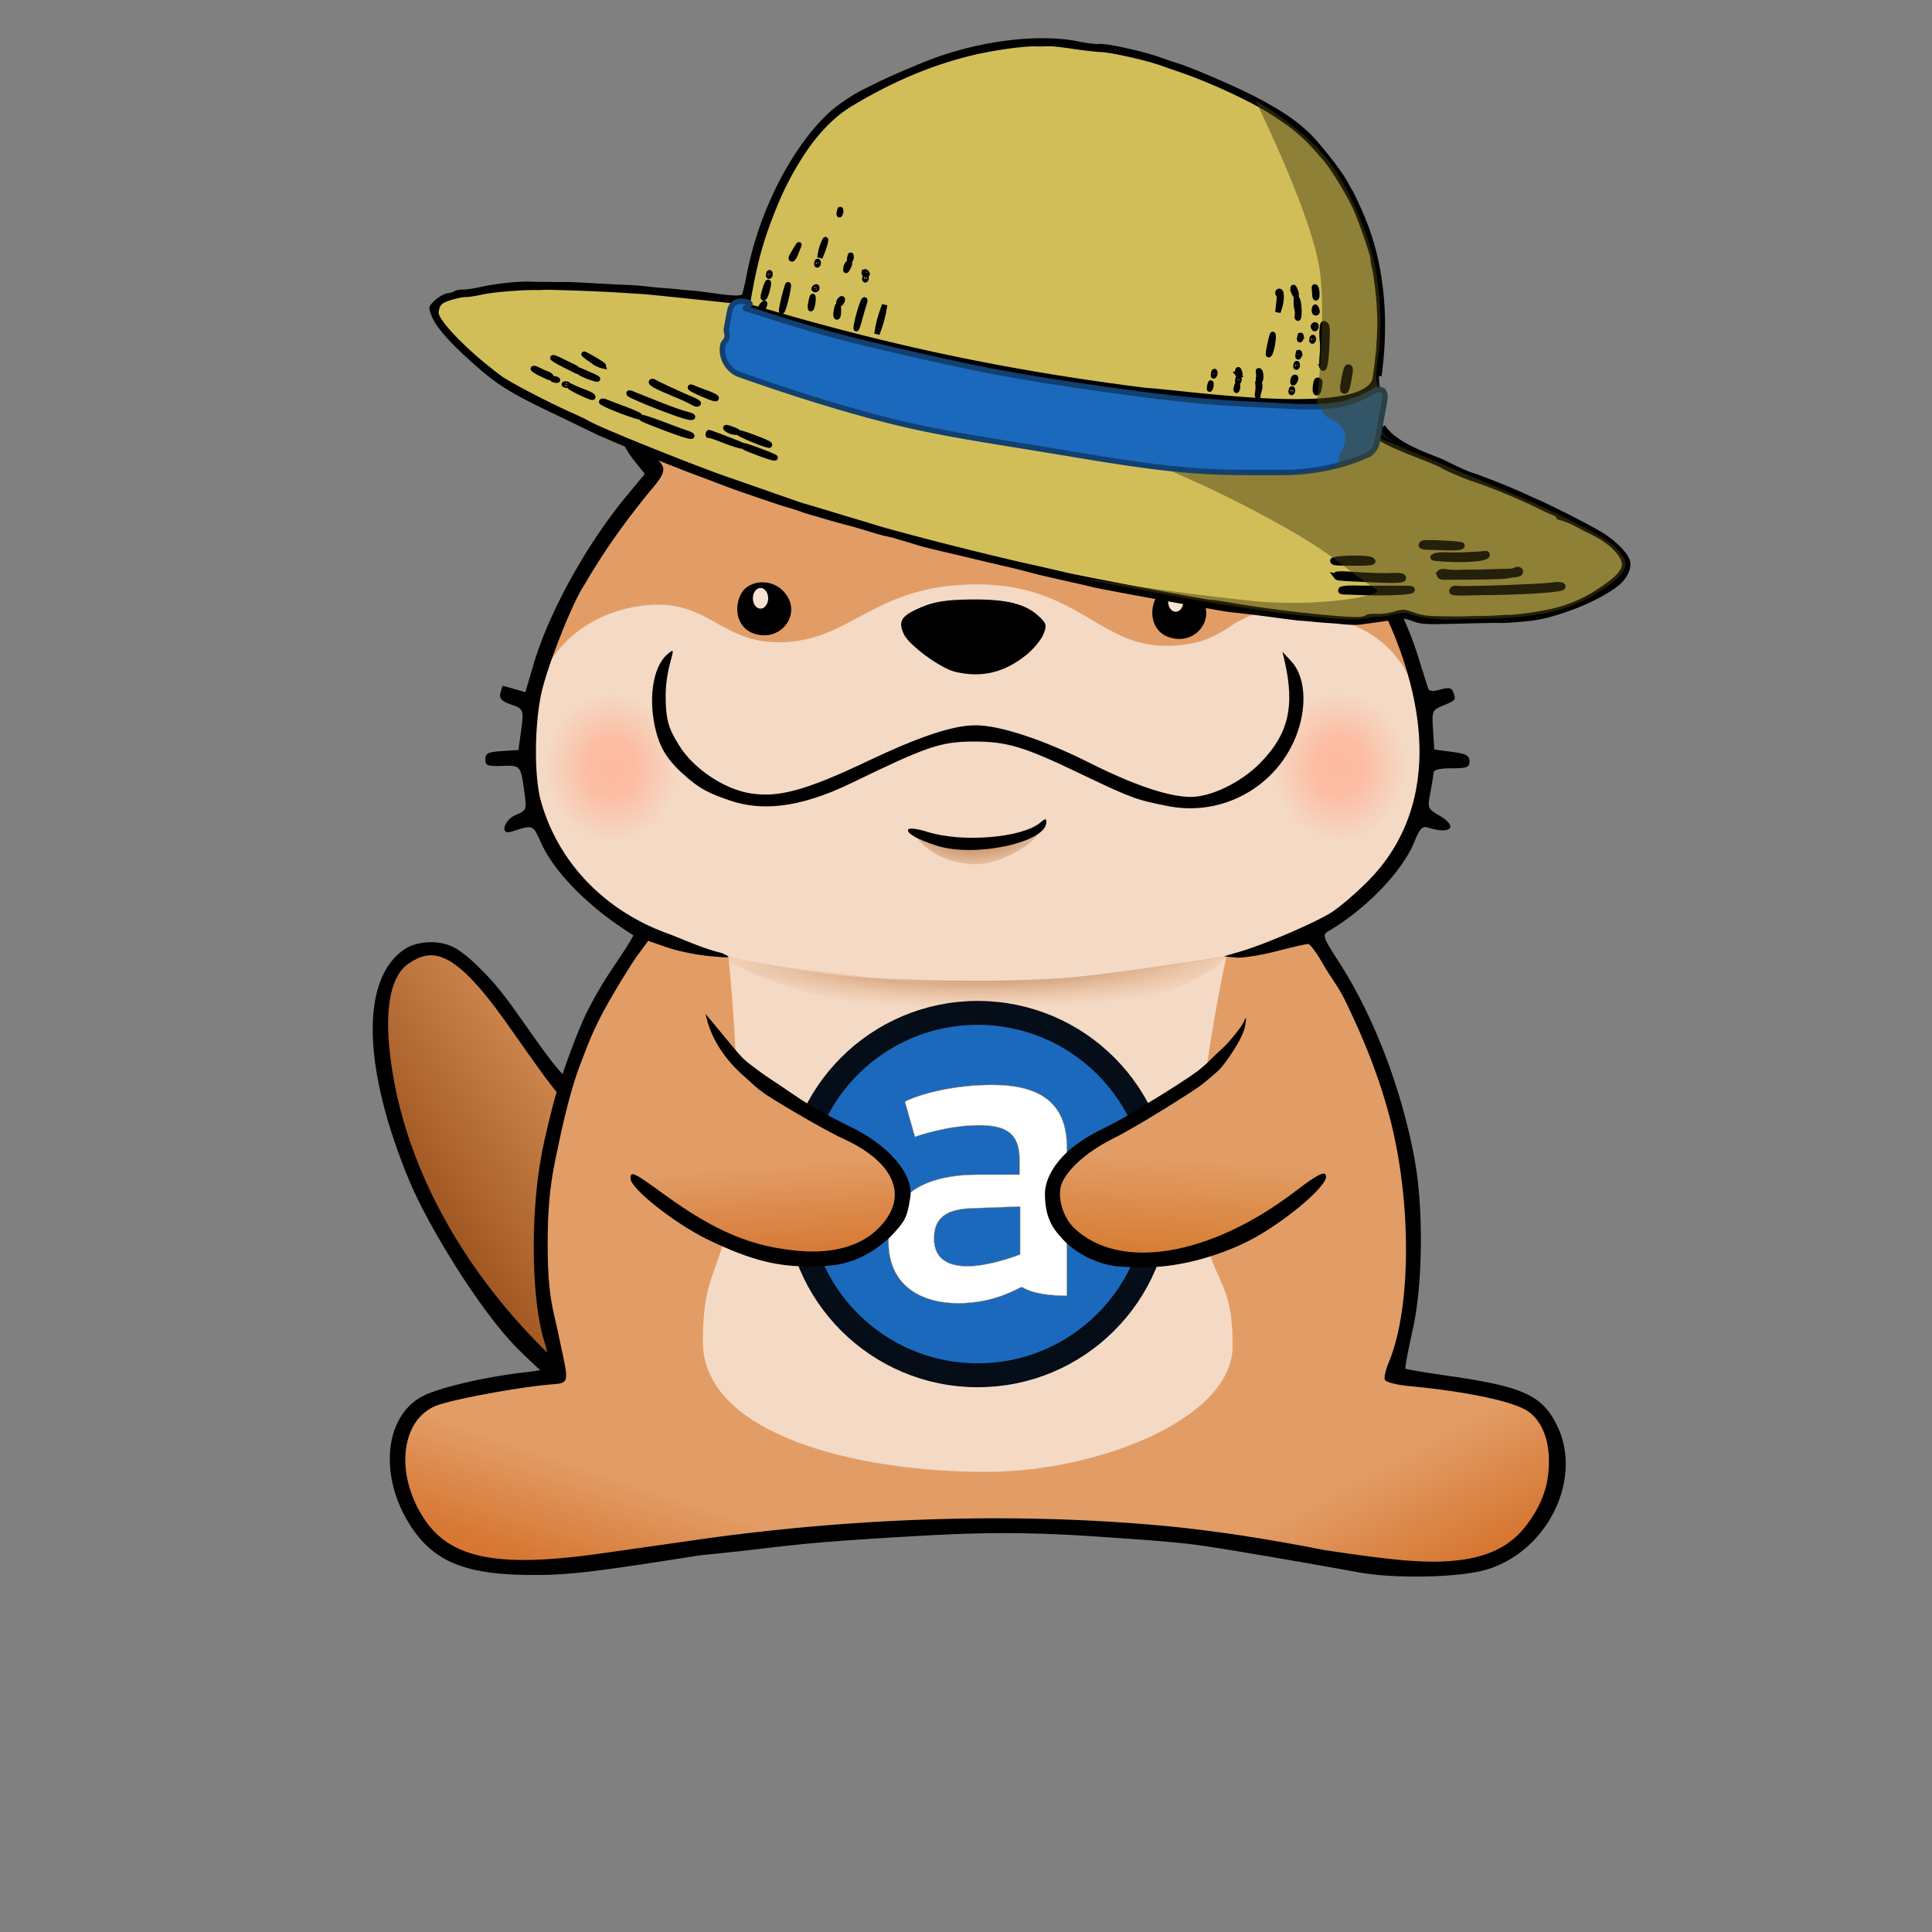 <svg width="538.868" height="538.868" viewBox="0 0 142.576 142.576" version="1.1" id="svg5" xml:space="preserve" xmlns:xlink="http://www.w3.org/1999/xlink" xmlns="http://www.w3.org/2000/svg"><rect x="0" y="0" width="142.576" height="142.576" fill="#808080" stroke="none"/><defs id="defs2"><linearGradient id="linearGradient16178"><stop style="stop-color:#aa644e;stop-opacity:1" offset="0" id="stop16174"/><stop style="stop-color:#bd2921;stop-opacity:1" offset="1" id="stop16176"/></linearGradient><linearGradient id="linearGradient6015"><stop style="stop-color:#bd7e12;stop-opacity:1" offset="0" id="stop6011"/><stop style="stop-color:#bda512;stop-opacity:1" offset="1" id="stop6013"/></linearGradient><linearGradient id="linearGradient8582"><stop style="stop-color:#e3e6e4;stop-opacity:1" offset="0" id="stop8578"/><stop style="stop-color:#c5c6c7;stop-opacity:1" offset="1" id="stop8580"/></linearGradient><linearGradient id="linearGradient13730"><stop style="stop-color:#323232;stop-opacity:1" offset="0" id="stop13726"/><stop style="stop-color:#323232;stop-opacity:1" offset="1" id="stop13728"/></linearGradient><linearGradient id="linearGradient10131"><stop style="stop-color:#d65f33;stop-opacity:1" offset="0" id="stop10127"/><stop style="stop-color:#ccdf50;stop-opacity:1" offset="1" id="stop10129"/></linearGradient><linearGradient id="linearGradient9195"><stop style="stop-color:#f0e646;stop-opacity:1" offset=".222" id="stop9191"/><stop style="stop-color:#826e00;stop-opacity:1" offset="1" id="stop9193"/></linearGradient><linearGradient id="linearGradient5339"><stop style="stop-color:#d9e3ff;stop-opacity:1" offset=".357" id="stop5335"/><stop style="stop-color:#cbcfe3;stop-opacity:.504" offset=".678" id="stop5337"/></linearGradient><linearGradient id="linearGradient5754-1"><stop style="stop-color:#aab7c6;stop-opacity:1" offset="0" id="stop5750"/><stop style="stop-color:#cbcfe3;stop-opacity:.327" offset="1" id="stop5752"/></linearGradient><linearGradient id="linearGradient4338"><stop style="stop-color:#000;stop-opacity:1" offset="0" id="stop4336"/></linearGradient><linearGradient id="linearGradient22764"><stop style="stop-color:#0f0;stop-opacity:1" offset="0" id="stop22762"/></linearGradient><linearGradient id="linearGradient2551"><stop style="stop-color:#24292f;stop-opacity:0" offset=".606" id="stop2549"/><stop style="stop-color:#24292f;stop-opacity:1" offset="1" id="stop2547"/></linearGradient><linearGradient id="linearGradient2400"><stop style="stop-color:#24292f;stop-opacity:1" offset="0" id="stop2396"/><stop style="stop-color:#24292f;stop-opacity:0" offset="1" id="stop2398"/></linearGradient><linearGradient id="linearGradient2341"><stop style="stop-color:#fff;stop-opacity:1" offset=".69" id="stop2337"/><stop style="stop-color:#f9f7f4;stop-opacity:1" offset="1" id="stop2339"/></linearGradient><linearGradient id="linearGradient4201"><stop style="stop-color:#e29d66;stop-opacity:1" offset=".705" id="stop4197"/><stop style="stop-color:#d87b39;stop-opacity:1" offset="1" id="stop4199"/></linearGradient><linearGradient id="linearGradient4281"><stop style="stop-color:#0061b9;stop-opacity:1" offset="0" id="stop4279"/></linearGradient><linearGradient id="linearGradient4275"><stop style="stop-color:#6ab7ff;stop-opacity:1" offset="0" id="stop4273"/></linearGradient><linearGradient id="linearGradient42084"><stop style="stop-color:#e29c64;stop-opacity:1" offset="0" id="stop42080"/><stop style="stop-color:#a15721;stop-opacity:1" offset="1" id="stop42082"/></linearGradient><linearGradient id="linearGradient39601"><stop style="stop-color:#e29d66;stop-opacity:1" offset="0" id="stop39597"/><stop style="stop-color:#d77733;stop-opacity:1" offset="1" id="stop39599"/></linearGradient><linearGradient id="linearGradient35143"><stop style="stop-color:#e29d66;stop-opacity:1" offset="0" id="stop35139"/><stop style="stop-color:#d77833;stop-opacity:1" offset="1" id="stop35141"/></linearGradient><linearGradient id="linearGradient33410"><stop style="stop-color:#e29d66;stop-opacity:1" offset="0" id="stop33406"/><stop style="stop-color:#d77e34;stop-opacity:1" offset="1" id="stop33408"/></linearGradient><linearGradient id="linearGradient31224"><stop style="stop-color:#8e4e1c;stop-opacity:1" offset="0" id="stop31220"/><stop style="stop-color:#e29d66;stop-opacity:0" offset="1" id="stop31222"/></linearGradient><linearGradient id="linearGradient30258"><stop style="stop-color:#fdbaa0;stop-opacity:1" offset="0" id="stop30254"/><stop style="stop-color:#fdbaa0;stop-opacity:.91" offset=".367" id="stop30883"/><stop style="stop-color:#fdbaa0;stop-opacity:0" offset="1" id="stop30256"/></linearGradient><linearGradient id="linearGradient19398"><stop style="stop-color:#fff;stop-opacity:.8" offset="0" id="stop19394"/><stop style="stop-color:#fff;stop-opacity:0" offset="1" id="stop19396"/></linearGradient><linearGradient id="linearGradient15666"><stop style="stop-color:#fff;stop-opacity:.8" offset="0" id="stop15662"/><stop style="stop-color:#fff;stop-opacity:0" offset="1" id="stop15664"/></linearGradient><linearGradient xlink:href="#linearGradient19398" id="linearGradient15670" x1="113.246" y1="64.624" x2="117.254" y2="69.663" gradientUnits="userSpaceOnUse" gradientTransform="translate(-31.354 27.564)"/><linearGradient xlink:href="#linearGradient15666" id="linearGradient19402" gradientUnits="userSpaceOnUse" gradientTransform="matrix(-1 0 0 1 241.602 27.564)" x1="113.246" y1="64.624" x2="117.254" y2="69.663"/><linearGradient xlink:href="#linearGradient33410" id="linearGradient33412" x1="120.543" y1="150.283" x2="120.116" y2="157.288" gradientUnits="userSpaceOnUse"/><linearGradient xlink:href="#linearGradient35143" id="linearGradient35145" x1="91.209" y1="150.559" x2="91.724" y2="157.563" gradientUnits="userSpaceOnUse"/><linearGradient xlink:href="#linearGradient39601" id="linearGradient39603" x1="74.824" y1="172.437" x2="72.282" y2="180.109" gradientUnits="userSpaceOnUse"/><linearGradient xlink:href="#linearGradient39601" id="linearGradient42075" gradientUnits="userSpaceOnUse" x1="73.7" y1="171.804" x2="69.297" y2="179.987" gradientTransform="matrix(-1 0 0 1 209.826 .283)"/><linearGradient xlink:href="#linearGradient42084" id="linearGradient42086-1" x1="92.538" y1="177.676" x2="92.597" y2="196.798" gradientUnits="userSpaceOnUse" gradientTransform="rotate(46.356 191.436 85.442)"/><linearGradient xlink:href="#linearGradient4201" id="linearGradient4203" x1="100.709" y1="126.396" x2="119.68" y2="132.196" gradientUnits="userSpaceOnUse" gradientTransform="translate(-1.587 -.046)"/><linearGradient xlink:href="#linearGradient2400" id="linearGradient2402" x1="94.694" y1="160.767" x2="99.023" y2="157.457" gradientUnits="userSpaceOnUse"/><linearGradient xlink:href="#linearGradient2400" id="linearGradient2456" gradientUnits="userSpaceOnUse" x1="91.058" y1="161.918" x2="99.447" y2="156.245" gradientTransform="matrix(-1 0 0 1 375.335 -20.522)"/><radialGradient xlink:href="#linearGradient30258" id="radialGradient30260" cx="131.122" cy="122.588" fx="131.122" fy="122.588" r="2.549" gradientUnits="userSpaceOnUse" gradientTransform="matrix(1.912 0 0 2.153 -119.019 -142.484)"/><radialGradient xlink:href="#linearGradient30258" id="radialGradient30260-7" cx="131.122" cy="122.588" fx="131.122" fy="122.588" r="2.549" gradientUnits="userSpaceOnUse" gradientTransform="matrix(1.912 0 0 2.153 -172.694 -142.427)"/><radialGradient xlink:href="#linearGradient31224" id="radialGradient31226" cx="110.918" cy="-68.808" fx="110.918" fy="-68.808" r="18.455" gradientTransform="rotate(-.237 36385.16 5884.197) scale(1.166 .212)" gradientUnits="userSpaceOnUse"/><radialGradient xlink:href="#linearGradient31224" id="radialGradient31226-1" cx="99.383" cy="121.614" fx="99.383" fy="121.614" r="18.455" gradientTransform="matrix(.4 -.013 .007 .212 64.198 101.51)" gradientUnits="userSpaceOnUse"/><radialGradient xlink:href="#linearGradient2341" id="radialGradient2343" cx="104.135" cy="136.157" fx="104.135" fy="136.157" r="71.288" gradientUnits="userSpaceOnUse"/><radialGradient xlink:href="#linearGradient2551" id="radialGradient2555" cx="104.691" cy="148.893" fx="104.691" fy="148.893" r="13.593" gradientTransform="matrix(1.642 .026 -.017 1.04 -64.682 -10.929)" gradientUnits="userSpaceOnUse"/><radialGradient xlink:href="#linearGradient5754-1" id="radialGradient5756" cx="69.878" cy="43.432" fx="69.878" fy="43.432" r="37.982" gradientTransform="matrix(1.064 0 0 .959 -4.29 -1.322)" gradientUnits="userSpaceOnUse"/><radialGradient xlink:href="#linearGradient5339" id="radialGradient2296" gradientUnits="userSpaceOnUse" gradientTransform="matrix(1.064 0 0 .959 -4.29 -1.322)" cx="69.878" cy="43.432" fx="69.878" fy="43.432" r="37.982"/><radialGradient xlink:href="#linearGradient5754-1" id="radialGradient3836" gradientUnits="userSpaceOnUse" gradientTransform="matrix(1.064 0 0 .959 -4.29 -1.322)" cx="69.878" cy="43.432" fx="69.878" fy="43.432" r="37.982"/><radialGradient xlink:href="#linearGradient5754-1" id="radialGradient3838" gradientUnits="userSpaceOnUse" gradientTransform="matrix(1.064 0 0 .959 -4.29 -1.322)" cx="69.878" cy="43.432" fx="69.878" fy="43.432" r="37.982"/><radialGradient xlink:href="#linearGradient10131" id="radialGradient9161" cx="57.301" cy="42.385" fx="57.301" fy="42.385" r="9.281" gradientTransform="matrix(1 0 0 .897 0 4.37)" gradientUnits="userSpaceOnUse"/><radialGradient xlink:href="#linearGradient10131" id="radialGradient9166" gradientUnits="userSpaceOnUse" gradientTransform="matrix(1 0 0 .897 29.157 4.82)" cx="57.301" cy="42.385" fx="57.301" fy="42.385" r="9.281"/><radialGradient xlink:href="#linearGradient9195" id="radialGradient9197" cx="71.77" cy="43.42" fx="71.77" fy="43.42" r="28.616" gradientTransform="matrix(1 0 0 1.004 0 -.184)" gradientUnits="userSpaceOnUse" spreadMethod="reflect"/><radialGradient xlink:href="#linearGradient13730" id="radialGradient13732" cx="104.227" cy="140.466" fx="104.227" fy="140.466" r="5.887" gradientTransform="matrix(1 0 0 1.008 0 -1.157)" gradientUnits="userSpaceOnUse"/><radialGradient xlink:href="#linearGradient8582" id="radialGradient8584" cx="105.501" cy="101.289" fx="105.501" fy="101.289" r="28.015" gradientTransform="matrix(1 0 0 .094 0 91.778)" gradientUnits="userSpaceOnUse"/><radialGradient xlink:href="#linearGradient6015" id="radialGradient6017" cx="75.052" cy="32.077" fx="75.052" fy="32.077" r="35.406" gradientTransform="matrix(1 0 0 .565 0 13.938)" gradientUnits="userSpaceOnUse"/><radialGradient xlink:href="#linearGradient6015" id="radialGradient6751" cx="72.414" cy="59.201" fx="72.414" fy="59.201" r="34.129" gradientTransform="matrix(1 0 0 .574 0 25.219)" gradientUnits="userSpaceOnUse"/><radialGradient xlink:href="#linearGradient16178" id="radialGradient16180" cx="71.879" cy="48.255" fx="71.879" fy="48.255" r="38.57" gradientTransform="matrix(1 0 0 .75 0 12.07)" gradientUnits="userSpaceOnUse"/></defs><g id="layer1" transform="translate(-32.848 -64.87)" style="display:inline"><g id="layer2" style="display:inline" transform="rotate(10.193 -337.3 275.25)"><path style="display:inline;fill:#e29d66;fill-opacity:1;stroke:none;stroke-width:.6;stroke-dasharray:none;stroke-opacity:1;paint-order:stroke fill markers" d="M74.253 97.64s-3.618 2.315-5.67 2.79c-2.711.629-5.611.49-8.347-.014-3.6-.664-7.104-2.054-10.265-3.899-4.094-2.39-7.799-5.537-10.934-9.093-2.864-3.248-5.434-6.908-6.991-10.949-.922-2.393-1.601-5.04-1.283-7.585.112-.894.366-1.942 1.095-2.472.645-.47 1.613-.462 2.382-.248 1.541.429 3.275 1.689 4.492 2.728 2.033 1.735 3.77 3.694 5.91 5.294 1.2.898 1.727 2.087 3.114 2.655 1.526.625 3.24.778 4.888.695 1.619-.083 4.358-1.36 4.358-1.36z" id="path42078-6-3"/><path style="display:inline;fill:url(#linearGradient42086-1);fill-opacity:1;stroke:none;stroke-width:.6;stroke-dasharray:none;stroke-opacity:1;paint-order:stroke fill markers" d="M74.32 97.693s-3.619 2.315-5.67 2.79c-2.711.628-5.611.49-8.347-.015-3.6-.663-7.104-2.053-10.265-3.898-4.094-2.39-7.8-5.538-10.934-9.093-2.864-3.248-5.434-6.909-6.991-10.95-.922-2.392-1.601-5.04-1.283-7.584.112-.895.366-1.942 1.095-2.472.645-.47 1.612-.463 2.382-.249 1.541.43 3.274 1.69 4.492 2.728 2.033 1.735 3.77 3.695 5.91 5.295 1.2.897 1.727 2.087 3.114 2.655 1.526.625 3.24.778 4.888.694 1.619-.082 4.358-1.359 4.358-1.359z" id="path42078-6"/><path d="M72.18 95.517c-.494-.314 1.689 1.26.278 2.215-2.54 1.72-4.754 2.287-8.457 2.165-3.9-.128-7.364-1.007-11.083-2.811-10.098-4.897-17.976-13.24-20.923-22.516-1.256-3.954-1.011-6.237.067-7.26 1.412-1.338 2.923-1.753 7.655 2.86 4.206 4.098 5.91 6.13 9.25 7.245 1.76.587 4.45.65 5.384.124zM53.574 76.586c-.376.356-3.315.187-4.567-.262-.628-.225-1.796-1.375-3.023-2.097-1.922-1.13-2.607-1.955-5.788-5.059-.75-.732-1.568-1.449-2.275-1.963-1.183-.86-1.678-1.146-2.407-1.487-1.342-.628-3.139-.157-3.945.617-2.876 2.76-1.47 9.29 3.376 16.795 1.982 3.07 6.878 8.563 10.045 10.757 9.904 6.865 20.63 9.105 27.456 5.225l1.729-.983.8-2.851-20.216-19.244z" style="display:inline;fill:#000;stroke-width:.265" id="path30886"/></g><path style="display:inline;fill:#e29d66;fill-opacity:1;stroke-width:.265" d="M84.754 90.021c-.943-.024-1.605.074-2.55.553-3.56 1.804-4.53 4.689-2.154 7.645l1.15 1.38-1.337 1.905c-2.97 3.57-5.93 8.498-7.065 12.357l-.71 2.125c-.412 1.23-.381 1.992-.332 2.868.14 2.662-.376.37.194 4.34.474 1.229.094 1.094 1.24 3.507 1.003 2.175 3.886 4.913 7.002 6.832.04.024-.477 1.264-1.062 2.14-.585.876-1.712 2.52-2.58 4.31-.868 1.79-2.07 5.204-2.368 6.433-.262 1.08-.537 2.461-.84 4.207-.709 4.102-.794 9.816.135 12.893.305 1.01.522 2.4.463 2.495-.059.095-.667.56-1.58.663-2.949.332-6.648.994-7.87 1.633-2.889 1.514-3.223 5.307-.738 8.968 1.716 2.529 3.181 3.265 8.033 3.265 2.656 0 4.305-.143 12.182-1.387 13.173-2.059 15.085-1.397 26.223-1.553 2.905-.041 6.927.277 11.053.762 1.348.091 8.977 1.453 11.52 1.921 2.685.494 7.411.615 9.38.023 4.56-1.372 7.059-5.947 5.051-9.883-1.103-2.162-2.096-2.667-7.606-3.46-1.673-.24-3.646-.489-3.697-.537-.05-.048.196-1.514.534-3.015.771-3.418.79-9.403.09-13.11-.987-5.215-2.668-9.98-5.22-13.924-1.137-1.759-1.562-2.679-1.141-2.925 2.815-1.652 5.756-4.423 6.65-6.617.738-1.844.756-.967 1.188-3.394.297-2.785.084-1.774.314-3.023-.013-1.658-.45-3.333-.449-4.517-.06-.173-.413-1.283-.781-2.466-1.114-3.576-4.357-8.125-7.176-11.44-.639-.75-1.114-1.422-1.114-1.52 0-.099-.028-1.042.403-1.647 1.076-1.515 2.168-2.748 1.72-4.496-.463-1.811-1.27-2.556-3.109-3.557-1.667-.907-3.173-.776-4.641-.162-.936.39-1.413 1.627-1.801 2.647-.18.472-1.215.236-1.555.09-4.822-2.06-9.592-2.39-14.488-2.413-5.072-.024-9.264.405-15.031 2.358-.259.088-1.394-.045-1.727-.665-.282-.524-.943-1.327-1.527-1.756-.821-.398-1.463-.814-2.276-.853z" id="path6921-5"/><g id="g37910" style="display:inline"><path style="display:inline;fill:#fff;fill-opacity:.617;stroke:none;stroke-width:.1;stroke-dasharray:none;stroke-opacity:.272;paint-order:stroke fill markers" d="M72.007 118.682c.091-5.104 3.62-8.624 8.462-9.138 4.842-.514 5.543 3.01 10.45 2.703 4.906-.307 6.614-4.248 14.014-4.248 7.4 0 9.094 4.616 14.065 4.531 4.97-.084 4.312-2.804 8.84-2.527 5.85.357 9.11 2.635 10.132 8.405.566 3.193-1.192 9.008-3.289 11.481-2.343 2.765-6.048 3.996-9.52 5.04-.638.193-1.302.427-1.954.538a191.984 191.984 0 0 1-9.88 1.393c-5.34.62-10.694.84-16.196.169-4.268-.52-10.87-1.408-12.601-2.102-1.128-.453-7.816-3.02-10.026-6.073-2.86-4.102-2.581-5.445-2.497-10.172z" id="path17214"/><ellipse style="fill:url(#radialGradient30260-7);fill-opacity:1;stroke:none;stroke-width:.152;stroke-dasharray:none;stroke-opacity:.272;paint-order:stroke fill markers" id="path27302-2" cx="78.04" cy="121.539" rx="4.875" ry="5.49"/><ellipse style="fill:url(#radialGradient30260);fill-opacity:1;stroke:none;stroke-width:.152;stroke-dasharray:none;stroke-opacity:.272;paint-order:stroke fill markers" id="path27302" cx="131.715" cy="121.482" rx="4.875" ry="5.49"/></g><path style="display:inline;fill:#fff;fill-opacity:.62;stroke:none;stroke-width:.6;stroke-dasharray:none;stroke-opacity:.272;paint-order:stroke fill markers" d="M86.603 135.489s.953 8.777.536 14.948c-.602 8.905-2.379 7.173-2.425 13.377-.052 6.879 11.251 9.702 21.014 9.674 8.139-.023 18.05-3.914 18.083-9.247.037-6.138-2.24-4.118-2.496-12.67-.182-6.094 2.04-16.118 2.04-16.118s-2.373.426-5.445.829c-3.149.413-7.029.806-9.694.995-3.437.244-7.645-.033-10.598-.218-2.952-.186-11.015-1.57-11.015-1.57Z" id="path19552"/><path style="display:inline;fill:url(#radialGradient31226-1);fill-opacity:1;stroke:none;stroke-width:.1;stroke-dasharray:none;stroke-opacity:.272;paint-order:stroke fill markers" d="M100.318 126.459c-.305-.388 2.597.914 3.948.908 1.831-.007 4.584-1.167 5.343-1.275-.015.72-2.526 2.47-4.698 2.566-1.951-.04-3.575-.78-4.593-2.2z" id="path30977-9"/><path style="display:inline;fill:#000;stroke-width:.265" d="M109.984 125.332c-.066.003-.182.085-.376.25-1.335 1.126-5.786 1.486-8.335.673-.691-.221-1.32-.3-1.396-.176-.167.27.68.752 2.124 1.206 2.797.88 8.029-.238 8.062-1.723.003-.156-.013-.233-.08-.23z" id="path2495"/><path style="display:inline;fill:#000;stroke-width:.265" d="M82.444 112.908c-.054.008-.154.084-.31.213-1.17.97-1.453 3.497-.876 5.712.285 1.093.706 1.971 1.92 3.085 1.296 1.189 2.025 1.514 3.582 2.041 2.181.738 4.96.623 8.933-1.308 5.53-2.689 6.576-3.046 8.954-3.057 2.499-.012 3.752.365 7.979 2.397 4.038 1.94 4.2 1.907 6.309 2.346 4.576.953 8.94-1.959 9.925-6.34.395-1.756.125-3.406-.703-4.305l-.666-.722.153.661c.778 3.373.29 5.42-1.8 7.549-1.395 1.423-3.626 2.509-5.133 2.501-1.623-.009-4.186-.873-7.458-2.516-3.413-1.713-6.624-2.771-8.411-2.771-1.657 0-4.114.817-8 2.66-4.524 2.146-6.55 2.7-8.635 2.36-1.949-.317-4.197-1.835-5.248-3.544-.718-1.167-.988-1.767-.988-3.684 0-1.176.283-2.242.402-2.668.123-.444.162-.623.071-.61z" id="path2493"/><path style="display:inline;fill:#000;stroke-width:.265" d="M104.483 109.109c-1.792.019-2.708.164-3.672.579-1.454.625-1.705 1.014-1.27 1.97.37.813 2.695 2.525 3.783 2.786 1.945.467 3.609.078 5.241-1.224.53-.423 1.103-1.108 1.275-1.523.28-.673.243-.819-.337-1.357-.987-.915-2.39-1.26-5.02-1.231z" id="path2491"/><path style="display:inline;fill:url(#linearGradient39603);fill-opacity:1;stroke:none;stroke-width:.6;stroke-dasharray:none;stroke-opacity:1;paint-order:stroke fill markers" d="M63.268 169.087c-1.58 1.726-1.137 4.932-.388 7.15.489 1.446 2.048 2.738 3.402 3.445 3.439 1.795 7.801.553 11.672.301 2.472-.161 7.503-.24 10.276-1.707 5.087-3.305-7.908-10.055-11.31-11.601 0 0-10.696-.818-13.652 2.412z" id="path39448"/><path style="display:inline;fill:url(#linearGradient42075);fill-opacity:1;stroke:none;stroke-width:.6;stroke-dasharray:none;stroke-opacity:1;paint-order:stroke fill markers" d="M146.559 169.37c1.58 1.726 1.045 4.719.296 6.936-.489 1.447-1.957 2.556-3.31 3.263-3.44 1.795-7.893.736-11.764.484-2.472-.161-7.29-.18-10.063-1.646-5.087-3.305 7.969-10.268 11.37-11.814 0 0 10.514-.453 13.47 2.777z" id="path39448-6"/><path style="display:inline;fill:#000;stroke-width:.265" d="M84.683 89.517c-.943-.023-1.945.203-2.89.681-3.56 1.805-4.529 5.695-2.153 8.651l.799.994-1.314 1.578c-2.97 3.57-5.778 8.65-6.913 12.51l-.594 2.019-.814-.234a20.145 20.145 0 0 0-.851-.233c-.02 0-.098.235-.173.522-.107.407.06.593.762.846.975.353.979.363.733 2.154l-.166 1.214-1.223.08c-1.02.065-1.223.167-1.223.608 0 .46.163.523 1.247.487 1.375-.046 1.366-.057 1.652 2.056.16 1.172.134 1.233-.639 1.553-.89.37-1.205 1.516-.341 1.244 1.663-.524 1.558-.568 2.244.92 1.003 2.176 3.64 4.797 6.757 6.716.04.024-.407.76-.992 1.637-.585.876-1.607 2.344-2.475 4.134-.868 1.79-2.128 5.455-2.411 6.583-.253 1.006-.67 2.557-.972 4.303-.709 4.102-.677 10.144.252 13.22.305 1.01.486 1.921.427 2.016-.058.095-.853.257-1.766.36-2.95.331-6.392 1.133-7.612 1.772-2.89 1.514-3.248 6.09-.763 9.752 1.716 2.529 4.082 3.44 8.933 3.44 2.657 0 4.458-.213 12.335-1.457 6.937-.67 5.973-.87 17.026-1.477 5.648-.31 9.47-.09 12.666.128 2.874.196 5.306.364 7.04.602 2.408.331 9.275 1.538 11.818 2.006 2.685.494 7.493.393 9.462-.2 4.56-1.371 7.164-6.788 5.157-10.724-1.103-2.163-2.495-2.784-8.004-3.577-1.674-.24-3.085-.478-3.136-.526-.051-.048.184-1.315.523-2.816.77-3.418.825-9.075.124-12.783-.987-5.215-3.03-10.505-5.582-14.45-1.138-1.758-1.211-1.965-.79-2.212 2.815-1.652 5.487-4.422 6.38-6.616.412-1.01.587-1.19 1.026-1.051 1.673.525 2.228-.058.835-.88-.882-.52-.9-.564-.684-1.686.123-.633.228-1.3.234-1.482.008-.219.459-.33 1.335-.33 1.138 0 1.322-.073 1.322-.52 0-.424-.242-.553-1.3-.693l-1.3-.173-.089-1.448c-.087-1.416-.07-1.457.771-1.808.924-.386.938-.405.709-1.002-.116-.302-.335-.342-.94-.168-.55.158-.822.13-.9-.09-.061-.174-.413-1.284-.781-2.467-1.114-3.575-3.831-8.336-6.65-11.65-.639-.75-1.161-1.445-1.161-1.544 0-.098.352-.675.783-1.281 1.077-1.514 1.343-2.899.896-4.647-.464-1.812-1.2-2.711-3.04-3.712-1.667-.908-3.343-1.065-4.811-.451-.936.39-2.201 1.74-2.589 2.76-.18.472-.361.586-.702.44-4.822-2.06-9.863-2.696-14.92-2.752-5.257-.057-9.801.569-15.57 2.522-.258.088-.574-.197-.908-.817-.281-.524-.99-1.304-1.573-1.733-.708-.52-1.591-.794-2.534-.818zm.035 1.05c.729.005 1.4.2 1.909.6.756.594 1.663 2.221 1.987 2.401.595.33.448.728 1.796.255 8.09-2.832 19.434-3.11 26.804-.657 1.092.363 2.356.89 2.81 1.17.454.28.901.51.995.51.094 0 .45-.625.793-1.39 1.21-2.699 3.031-3.447 5.652-2.32 1.98.853 2.835 2.368 3.023 4.038.131 1.17-.335 2.258-1.437 3.228l-1.262 1.111 2.25 2.839c3.625 4.573 5.802 8.687 6.913 13.067 1.498 5.908.4 10.915-3.182 14.506-.883.886-2.09 1.915-2.68 2.287-1.214.765-4.934 2.36-6.73 2.884l-1.191.348.862.09c.475.05 1.812-.155 2.97-.455 1.16-.3 2.228-.546 2.376-.546.149 0 .634.645 1.079 1.434.529.93 1.172 1.74 1.631 2.68 1.402 2.871 2.597 5.82 3.392 8.965 1.556 6.16 1.496 13.873-.138 17.783-.228.546-.361 1.13-.297 1.299.065.169.872.377 1.794.464 4.091.385 7.503 1.088 8.645 1.783 1.052.64 1.658 1.984 1.672 3.706.012 1.602-.378 2.976-1.47 4.526-1.281 1.82-3.155 2.84-6.594 2.937-2.145.06-4.885-.31-8.514-.85-3.801-.747-7.873-1.416-11.736-1.777-12.501-1.17-24.693-.367-34.169.964l-7.408 1.055c-7.63 1.088-11.153.408-13.103-2.53-2.147-3.234-1.777-7.195.777-8.325 1.055-.467 6.359-1.451 8.754-1.625 1.285-.094 1.083-.27.376-3.65-.431-2.058-.813-2.85-.8-6.954.013-3.687.442-5.363.814-7.156.238-1.15.836-3.865 1.566-5.78.558-1.463.833-2.218 1.524-3.574.692-1.356 2.252-3.89 2.698-4.499l.812-1.108 1.4.485c.77.267 2.173.556 3.119.642 1.636.148 1.681.138.926-.225-1.47-.347-2.798-.998-4.056-1.463-4.654-1.696-8.077-5.294-9.315-9.79-.517-1.879-.463-5.917.11-8.202.55-2.196 2.332-6.62 3.106-7.714 1.463-2.535 3.206-4.957 5.091-7.213 1.103-1.303.828-1.567.077-2.256-.288-.264-.867-.729-1.178-1.386-.46-.969-.69-1.426-.492-2.659.2-1.25.613-1.7 1.634-2.635 1.053-.964 2.4-1.327 3.615-1.318z" id="path6921"/><path style="display:inline;fill:url(#linearGradient15670);fill-opacity:1;stroke:#dd8c4b;stroke-width:.1;stroke-dasharray:none;stroke-opacity:1;paint-order:stroke fill markers" d="M82.681 98.217c-.96-.65-1.754-1.53-1.964-2.497-.21-.966.238-1.932.913-2.68.676-.748 1.946-1.555 3-1.477 1.054.078 1.839.958 2.315 1.507.475.55.532.783 1.066 1.477-.182 1.319-4.704 4-5.33 3.67z" id="path12648"/><path style="display:inline;fill:url(#linearGradient19402);fill-opacity:1;stroke:#de8c4a;stroke-width:.1;stroke-dasharray:none;stroke-opacity:1;paint-order:stroke fill markers" d="M127.33 98.497c.96-.65 1.99-1.81 2.201-2.777.21-.966-.238-1.932-.913-2.68-.676-.748-1.946-1.555-3-1.477-1.054.078-1.925.785-2.4 1.335-.476.55-.662 1.192-.937 1.95.181 1.32 4.424 3.98 5.05 3.649z" id="path12648-6"/><path style="display:inline;fill:url(#radialGradient31226);fill-opacity:1;stroke:none;stroke-width:.1;stroke-dasharray:none;stroke-opacity:.272;paint-order:stroke fill markers" d="M86.524 135.478s6.78 1.336 10.595 1.555c4.377.25 10.352.36 14.941-.066 3.899-.362 11.237-1.52 11.237-1.52s.117.033 0 .117c-.064.046-1.938 2.168-7.137 3.287-2.947.633-7.4.79-10.847.836-3.453.046-7.143-.537-8.322-.683-6.486-.806-10.624-3.301-10.624-3.301z" id="path30977"/><g id="right_eye" style="display:inline"><path style="fill:#000;stroke-width:.265" d="M119.888 108.12a2.33 2.33 0 0 0-.296 0c-.272.017-.97.13-1.36.742-.6.942-.468 2.5.783 2.992 2.035.8 3.72-1.411 2.36-2.986a2.117 2.117 0 0 0-1.487-.749z" id="path2489"/><ellipse style="display:inline;fill:#f7e3d3;fill-opacity:1;stroke:#000;stroke-width:0;stroke-dasharray:none;stroke-opacity:.719;paint-order:stroke fill markers" id="path1281-6" cx="119.613" cy="109.253" rx=".565" ry=".764"/></g><g id="left_eye" style="display:inline"><path style="fill:#000;stroke-width:.265" d="M88.962 107.85c-.271.017-.97.13-1.36.743-.6.941-.468 2.5.783 2.992 2.035.8 3.721-1.411 2.361-2.986a2.123 2.123 0 0 0-1.784-.749z" id="path2487"/><ellipse style="display:inline;fill:#f7e3d3;fill-opacity:1;stroke:#000;stroke-width:0;stroke-dasharray:none;stroke-opacity:.719;paint-order:stroke fill markers" id="path1281-6-7" cx="88.972" cy="109.022" rx=".565" ry=".764"/></g><g id="g6432" transform="translate(-.484 -8.219)" style="display:inline"><path style="fill:#191919;fill-opacity:1;stroke:none;stroke-width:1.764;stroke-dasharray:none;stroke-opacity:1;paint-order:stroke fill markers" d="M106.734 169.306s.495-.155.64.049c.114.16.189.426.038.525a421.45 421.45 0 0 0-3.748 2.542s-.485.099-.674-.129c-.143-.171.063-.57.063-.57 1.179-.93 2.41-1.594 3.68-2.417z" id="path5974"/><path style="fill:#191919;fill-opacity:1;stroke:none;stroke-width:1.764;stroke-dasharray:none;stroke-opacity:1;paint-order:stroke fill markers" d="M106.472 172.633s.462.237.639.06c.14-.138.258-.387.127-.51-.839-.785-3.265-3.14-3.265-3.14s-.46-.18-.686.013c-.17.145-.034.572-.034.572 1.005 1.116 2.105 1.98 3.22 3.005z" id="path5974-2"/></g></g><g id="layer4" transform="translate(-33.409 -64.308)" style="display:inline"><g id="Amadeus" transform="translate(-53.256 37.263) scale(.754)" style="display:inline"><circle style="fill:#1b69bc;fill-opacity:1;stroke:#040d18;stroke-width:2.338;stroke-dasharray:none;stroke-opacity:1;paint-order:stroke fill markers" id="path5543" cx="210.631" cy="152.738" r="17.735"/><path d="M214.787 158.645c-.98.386-3.355 1.157-5.105 1.157-1.9 0-3.324-.653-3.324-2.73 0-1.81.978-2.85 3.591-2.939l4.838-.178zm-2.731-16.592c-4.096 0-7.301 1.01-8.548 1.633l.98 3.443S207.634 146 210.72 146c2.642 0 4.007.742 4.007 3.354v1.484h-4.007c-6.796 0-8.815 3.116-8.815 6.56 0 4.57 3.562 6.024 6.797 6.024 3.77 0 5.966-1.573 6.233-1.573.208 0 .98.831 4.422.831v-14.543c0-4.363-2.7-6.085-7.301-6.085z" id="path22" style="fill:#fff;fill-opacity:1;fill-rule:nonzero;stroke:#dd8c4b;stroke-width:.031;stroke-opacity:1" clip-path="url(#clipPath5484)"/></g></g><g id="layer3" transform="translate(-32.848 -64.87)" style="display:inline"><g id="right_hand" style="display:inline"><path style="display:inline;fill:url(#linearGradient33412);fill-opacity:1;stroke-width:.265" d="M130.41 151.738c-.289.221-1.764 1.253-2.101 1.566-5.466 5.09-13.39 5.462-16.587 2.406-.876-.837-1.263-2.695-.924-3.586.388-1.02 1.947-2.312 3.886-3.288 2.177-1.096 6.066-3.652 6.418-3.928.352-.276 1.188-.975 1.46-1.284.273-.31 1.787-1.927 1.96-2.901 1.087 3.178 4.207 6.152 5.888 11.015z" id="path2499-6"/><path style="fill:#000;stroke-width:.265" d="M124.784 140.002c-.024.009-.07.094-.138.251-.135.309-.718 1.074-1.298 1.701-1.595 1.495-1.179 1.187-2.086 1.936-.777.567-2.129 1.458-4.746 3.01-.416.295-1.53.91-2.476 1.364-.946.455-1.875 1.13-2.17 1.383-.98.84-1.858 2.002-1.91 3.263-.005 1.802.583 2.593 1.135 3.208 1.1 1.308 2.715 1.98 4.016 2.186.211.05 1.337.085 2.5.077 2.205-.015 5.047-.757 7.358-1.922 2.455-1.238 5.74-3.955 5.74-4.749 0-.49-.584-.217-2.23 1.044-6.287 4.82-13.01 5.947-16.361 2.744-.876-.837-1.263-2.372-.924-3.263.388-1.02 1.796-2.334 3.735-3.31 2.177-1.096 6.174-3.673 6.526-3.95.352-.275 1.23-.995 1.503-1.305.273-.31 1.593-2.078 1.767-3.051.077-.433.099-.631.059-.617z" id="path2499"/></g><g id="left_hand" style="display:inline"><path style="display:inline;fill:url(#linearGradient35145);fill-opacity:1;stroke-width:.265" d="M85.169 140.32c.7 2.336 2.446 3.555 2.835 3.88.318.294.885.817 1.31 1.102.383.333 4.371 2.778 5.813 3.433 3.996 1.817 5.043 4.677 2.595 6.993-1.286 1.216-3.476 1.952-5.905 1.747-3.08-.261-7.745-2.213-9.589-3.584-.246-.183-2.331-1.828-2.47-1.977.378-2.313 4.588-8.302 5.41-11.594z" id="path2497-8"/><path style="fill:#000;stroke-width:.265" d="m84.903 139.692.182.662c.7 2.337 2.519 3.805 2.9 4.14.325.285.713.687 1.139.972.382.333 4.456 2.756 5.897 3.411 3.997 1.818 4.98 4.44 2.531 6.756-1.286 1.216-3.282 1.759-5.711 1.553-3.49-.295-6.188-1.422-9.972-4.167-2.293-1.664-2.49-1.757-2.49-1.177 0 .739 3.278 3.33 5.689 4.498 3.247 1.572 5.356 2.088 8.034 1.967 2.274.042 3.915-.756 5.429-2.139 1.113-1.177 1.253-1.402 1.486-2.9.305-1.719-1.616-3.956-4.61-5.34-1.81-.916-2.602-1.333-3.996-2.28l-1.02-.694c-.56-.37-1.362-.882-2.243-1.582-.428-.34-.524-.43-1.162-1.182-.635-.749-1.34-1.636-1.604-1.942z" id="path2497"/></g></g><g id="layer8" style="display:inline"><g id="g23990" transform="rotate(10.703 -153.783 -267.608)" style="display:inline"><g id="g21926"><path id="path21660" style="display:inline;fill:#d2be59;fill-opacity:1;stroke:none;stroke-width:.331;stroke-dasharray:none;stroke-opacity:1" d="M128.467-44.787c5.36.168 10.99 1.041 15.61 3.923 5.25 3.7 8.03 10.285 7.835 16.599-1.968 2.514-5.776 2.295-8.65 2.913a165.414 165.414 0 0 1-37.609.08c-.704-2.95.115-6.41.818-9.423.91-4.037 3.7-7.276 7.166-9.415 4.067-2.868 8.922-4.67 13.93-4.625l.38-.035.52-.017zm23.55 21.776c.424 1.255.464 3.05 2.272 2.972 4.267 1.049 8.706 1.58 12.877 2.865 1.767.573 4.565.664 5.45 2.675-.838 2.591-3.712 4.068-6.156 4.926-3.088.879-6.306 1.75-9.511 1.61-3.998 1.828-8.553 1.55-12.878 1.782-17.432.443-35.081-.712-51.967-5.29-3.344-.884-6.853-2.32-9.206-4.913.05-.252-.145-.584.004-.765 1.229-1.488 6.047-2.372 7.042-2.6 4.94-.916 10.1-1.542 15.036-1.675 1.968 1.095 5.04.809 7.416 1.232 11.73.884 23.615.593 35.227-1.357 1.493-.342 3.098-.597 4.394-1.462zm-41.956.147c.315 1.204-.246 1.095 0 0zm1.955.334c.405.963-.194 1.2 0 0zm30.055.272c.15.724-.148.302 0 0z"/></g><path style="fill:#111;fill-opacity:1;stroke:#000;stroke-width:.4;stroke-dasharray:none;stroke-opacity:1" d="M119.402-19.77c-5.638-.165-10.906-.729-14.1-1.295-.714-.127-.069-.477-.58-.435-1.748.144-6.67.545-7.004.591-.19.026-.966.123-1.726.214-1.46.177-5.27.755-5.61.851-.11.032-.325.078-.477.103-1.026.171-3.145.75-3.87 1.058-.474.201-.99.388-1.145.415-.442.075-1.432.55-1.7.815-.239.238-.301.44-.275.9.019.34.719 1.007 1.912 1.82 1.158.79 2.097 1.332 3.578 2.07.69.343 3.776 1.283 5.688 1.733.538.126 1.082.27 1.208.317 1.127.426 8.887 1.898 10.705 2.166 2.667.392 5.081.771 6.02.901.506.042 3.023.312 3.475.366.687.066 1.436.144 2.072.217 2.016.23 8.47.637 11.683.737 1.076.033 2.32.081 2.762.107 1.092.063 10.985.066 11.095.004.048-.028.705-.058 1.46-.067 3.099-.039 8.607-.467 9.564-.744.2-.058.422-.168.491-.245.07-.077.39-.172.712-.21.321-.04.863-.216 1.203-.392.606-.314.636-.318 1.416-.207.696.099.985.08 2.276-.143.814-.14 1.557-.282 1.652-.313.095-.031.302-.077.46-.102a34.048 34.048 0 0 0 2.072-.467c.095-.03.276-.071.403-.093.642-.108 2.502-.749 3.365-1.16a10.33 10.33 0 0 0 3.015-2.105c1.463-1.436 1.698-2.088 1.01-2.807-.535-.56-1.349-.99-2.482-1.306a27.797 27.797 0 0 1-1.264-.378c-.258-.095-.959-.225-1.25-.232-.077-.002-.117-.037-.089-.079.028-.04-.117-.11-.321-.154a14.022 14.022 0 0 1-1.178-.292c-1.59-.437-3.66-.87-5.122-1.067-.792-.108-2.137-.405-2.532-.56-.71-.279-5.105-.826-5.296-1.457l-.699-2.307c-2.71 2.142-19.499 3.611-32.577 3.231zm33.74-1.45c1.163 1.284 4.194 1.562 4.89 1.767.885.261 1.844.497 2.128.524.576.053 3.046.53 4.029.776.348.088.71.176.806.197 1.491.328 4.892 1.33 5.691 1.679 1.098.477 1.963 1.141 2.09 1.603.11.405-.056.996-.414 1.474-.506.675-1.78 1.711-2.988 2.431-1.492.89-2.294 1.25-3.516 1.582-1.238.336-1.286.348-1.727.417-.19.03-1.484.3-2.877.601-2.405.52-2.569.541-3.26.434-.602-.094-.798-.085-1.15.053a36.46 36.46 0 0 1-1.288.455c-.474.16-1.07.36-1.323.447-.253.087-.83.188-1.28.226-.45.038-.917.085-1.036.106-.119.02-.605.072-1.08.114-.474.043-.94.09-1.036.106-.095.016-.742.06-1.438.096-1.729.09-2.853.164-3.741.245-.609.055-10.332.117-10.397.066h-.001c-.01-.008-.978-.046-2.149-.084-1.17-.038-2.284-.09-2.474-.114a41.732 41.732 0 0 0-1.9-.107c-.854-.036-1.864-.081-2.244-.102a291.7 291.7 0 0 0-2.34-.107c-.906-.038-1.76-.084-1.899-.104a36.12 36.12 0 0 0-.94-.105c-.38-.038-.846-.087-1.036-.108-.19-.021-.669-.015-1.112-.054-.443-.039-.656-.07-.985-.102-.423-.042-.705-.081-1.27-.122-1.271-.08-2.195-.194-3.427-.309-.158-.02-.68-.113-1.09-.15-.641-.056-1.34-.15-4.03-.544-1.012-.157-2.026-.356-2.96-.513a73.519 73.519 0 0 1-1.183-.206l-1.726-.33a178.329 178.329 0 0 1-4.95-1.05c-.095-.022-.69-.18-1.323-.352s-1.799-.485-2.59-.697c-3.397-.905-4.323-1.287-6.733-2.778-1.482-.916-2.556-1.765-2.944-2.327-.185-.268-.337-.54-.337-.604 0-.284.647-1.009.995-1.114.202-.061.426-.175.496-.254.071-.078.321-.175.556-.215.235-.04.842-.253 1.349-.473.907-.393 2.493-.876 3.28-.998.222-.035.532-.086.69-.114l.864-.155c.316-.056.705-.127.863-.157.55-.105.866-.156 1.266-.206.699-.087 3.62-.487 3.858-.529a23.32 23.32 0 0 1 1.207-.116c.538-.041 1.07-.092 1.182-.111.113-.02.565-.065 1.005-.1.44-.035.891-.08 1.004-.1.112-.02.903-.07 1.758-.11 1.482-.073 1.916-.157 2.094-.41.044-.062.083-.766.086-1.563.016-4.692 1.449-9.653 3.677-12.732.457-.63 1.432-1.607 2.144-2.144l.92-.696c.916-.692 2.955-2.055 3.934-2.629 3.252-1.907 7.185-3.118 9.99-3.075.635.01 1.325-.036 1.534-.1.492-.153 3.118-.086 4.454.113l.69.104c.19.029.579.08.863.114 1.13.134 4.54.902 6.02 1.356 1.965.602 3.047 1.06 4.19 1.77.923.573 2.96 2.347 3.555 3.097.184.233.396.482.47.555.075.073.525.694 1 1.382 2.125 3.078 3.351 7.025 3.588 11.548m-16.75 4.256c2.893-.365 14.247-.763 16.23-3.256.205-.258.31-.538.294-.844a51.067 51.067 0 0 0-.135-2.022c-.086-.776-.262-1.968-.335-2.271a69.198 69.198 0 0 1-.16-.687c-.192-.852-.695-2.45-.925-2.944-.13-.278-.237-.568-.237-.645 0-.186-1.224-2.345-1.886-3.326-.64-.946-2.26-2.754-2.961-3.302-1.194-.934-1.462-1.126-2.116-1.513-.38-.225-.872-.486-1.094-.581l-1.15-.492c-1.583-.673-4.88-1.517-7.31-1.87-.633-.091-1.28-.188-1.439-.214-1.153-.189-3.871-.284-4.661-.163-.317.049-1.197.114-1.957.145-1.265.051-1.773.102-2.244.224a8.197 8.197 0 0 1-.576.108c-.875.136-3.01.852-4.431 1.484-2.877 1.28-5.604 3.085-8.235 5.447-1.218 1.094-2.254 2.72-3.017 4.738a22.431 22.431 0 0 0-1.107 3.855c-.423 2.1-.59 3.764-.59 5.884 0 1.503-.007 1.451.243 1.577.142.072.425.075.615.087 9.856 1.003 18.768 1.224 29.183.581zM113.61-22.02c.043-.608.126-1.178.182-1.265.066-.1.08.014.04.317a25.41 25.41 0 0 0-.113 1.202c-.12 1.295-.151.345-.109-.254zm1.573.478c-.002-.29.035-.79.083-1.11l.087-.58.006.528c.002.29-.034.79-.082 1.11l-.088.58zm-8.772.264c0-.087.05-.23.112-.317.1-.14.112-.14.112 0 0 .087-.05.23-.112.317-.1.14-.112.14-.112 0zm1.548-.934c.024-.601.073-1.12.11-1.153.1-.093.051 1.57-.058 1.929-.061.202-.08-.078-.052-.776zm32.085.406c0-.203.024-.287.053-.185a.796.796 0 0 1 0 .37c-.03.101-.053.018-.053-.185zm-28.111-.335c0-.523.067-.504.16.044.04.234.022.396-.046.396-.063 0-.114-.198-.114-.44zm31.673.106a2.409 2.409 0 0 0-.095-.581c-.057-.148-.041-.166.065-.076.083.07.121.303.094.581-.042.437-.046.442-.064.076zm-1.61-.035c.002-.174.029-.233.058-.13a.569.569 0 0 1-.003.317c-.032.071-.055-.013-.053-.187zm-32.02-.317c0-.28.021-.49.047-.467.089.084.119.826.036.901-.046.042-.083-.153-.083-.434zm-3.518-.199c.031-.341.085-.646.119-.677.114-.106.058.98-.06 1.14-.082.112-.1-.023-.059-.463zm35.534-.065c0-.145.026-.205.058-.132a.375.375 0 0 1 0 .264c-.032.073-.058.013-.058-.132zm4.02.044c.006-.123.032-.148.07-.064.032.076.028.167-.01.203-.038.035-.065-.028-.06-.14zm-5.861-.15c0-.145.026-.204.058-.132a.375.375 0 0 1 0 .264c-.032.073-.058.014-.058-.132zm-28.133.041c-.074-.109.097-.44.182-.355.027.028.012.142-.032.254-.044.113-.112.158-.15.101zm35.693-.51c-.029-.337.002-.481.104-.481.08 0 .15.06.156.132.05.561.028.753-.086.788-.083.025-.147-.139-.174-.44zm-4.24.161c0-.111-.035-.286-.078-.387-.049-.116-.032-.159.044-.115.149.084.261.705.128.705-.052 0-.095-.092-.095-.203zm-1.535.027c-.043-.04-.075-.146-.074-.238.003-.137.026-.133.126.026.124.195.088.34-.053.212zm4.067-.352c0-.117.046-.212.104-.212.057 0 .077.095.044.212-.033.116-.08.21-.104.21-.025 0-.044-.094-.044-.21zm3.683-.793c0-.727.032-.897.172-.897.14 0 .173.17.173.897 0 .728-.033.898-.173.898-.14 0-.172-.17-.172-.898zm-39.652.687c.039-.058.094-.106.121-.106.028 0 .051.048.051.106 0 .058-.055.106-.121.106-.067 0-.09-.048-.051-.106zm-3.502-.379c.006-.123.033-.148.07-.063.033.076.029.167-.01.202-.038.035-.065-.027-.06-.139zm39.48-.633c.006-.123.032-.148.07-.064.032.076.028.167-.01.202s-.065-.027-.06-.138zm1.908-.228c-.036-.054-.098-.426-.138-.828-.04-.402-.124-.874-.188-1.048a4.395 4.395 0 0 1-.173-.818c-.047-.424-.028-.492.123-.44.202.072.247.257.465 1.892.138 1.032.103 1.526-.09 1.242zm-34.367-.195c.006-.123.033-.148.07-.064.033.077.029.168-.01.203-.038.035-.065-.027-.06-.139zm30.283-.654c.007-.48.037-.851.067-.824.116.107.142 1.205.034 1.445-.087.194-.11.048-.101-.62zm2.185.293c0-.145.026-.204.058-.132a.375.375 0 0 1 0 .264c-.032.073-.058.014-.058-.132zm-36.151-.061c.006-.123.033-.148.07-.064.033.076.029.167-.01.202-.038.036-.065-.027-.06-.138zm2.178-.073c0-.152.054-.306.12-.343.078-.045.092.035.04.23-.105.406-.16.444-.16.113zm1.381.128c0-.061.052-.082.115-.046.063.036.115.086.115.111 0 .026-.051.047-.115.047a.114.114 0 0 1-.115-.112zm-5.472-.19c.25-.722.397-1.085.349-.86a27.74 27.74 0 0 0-.129.66c-.04.218-.12.396-.18.396s-.078-.088-.04-.196zm2.047-.701a3.4 3.4 0 0 1 .087-.74c.08-.287.088-.292.093-.052.003.145-.036.477-.087.739l-.092.475-.001-.422zm2.181 0c.002-.175.029-.233.058-.13a.568.568 0 0 1-.003.316c-.032.072-.056-.012-.053-.186zm33.72-.37c0-.145.027-.205.059-.132a.375.375 0 0 1 0 .264c-.032.073-.058.013-.058-.132zm.912-.062c.006-.123.033-.148.07-.063.033.076.029.167-.01.202-.038.035-.065-.027-.06-.139zm-.062-.881c-.036-.054-.014-.128.051-.165.065-.036.117.008.117.098 0 .186-.069.213-.167.067zm-1.328-.648a.968.968 0 0 0-.099-.396 2.348 2.348 0 0 1-.17-.548c-.068-.36-.066-.363.088-.105.172.286.366 1.267.252 1.267-.04 0-.071-.098-.071-.218zm-1.495-.416c-.055-.716-.056-.718-.147-.802-.12-.11-.105-.254.025-.254.15 0 .262.606.206 1.114l-.047.418zm2.648-.237c0-.193.023-.208.113-.08.144.205.144.317 0 .317-.063 0-.114-.107-.113-.237zm-35.776-.555c.002-.174.028-.233.057-.13a.568.568 0 0 1-.003.317c-.031.071-.055-.013-.053-.187zm34.072-.373c-.077-.113-.138-.265-.135-.338.002-.074.084.001.182.166.202.342.164.482-.047.172zm1.525-.169a6.845 6.845 0 0 0-.12-.44c-.025-.076.001-.111.06-.078.127.072.284.682.196.763-.035.032-.096-.078-.136-.245zm5.954 21.075c.032-.089.373-.202.85-.283a130.28 130.28 0 0 0 2.236-.409c2.116-.405 2.109-.404 2.049-.238-.054.146-1.892.574-3.546.824-.474.072-1.038.159-1.252.193-.303.047-.378.028-.337-.087zm-.52-.905c-.19-.174.015-.23 1.448-.4.838-.1 1.91-.27 2.38-.378.83-.19 1.044-.19 1.044.001 0 .153-.66.295-2.666.577-2.138.3-2.1.298-2.207.2zm8.602-.474c-.091-.135.058-.3.268-.3.45 0 6.194-1.298 6.973-1.575.452-.162.776-.149.702.028-.08.191-2.45.813-5.285 1.386-.507.103-1.298.268-1.76.368-.461.1-.865.142-.898.093zm-52.36-.593c-.943-.17-1.054-.202-.966-.282.06-.055 2.294.332 2.382.413.103.094-.45.043-1.416-.13zm43.283-.016c-.12-.178 2.412-.726 2.77-.6.345.122.03.242-1.244.473-1.406.256-1.437.258-1.526.127zm-50.362-.511c-1.623-.293-1.842-.347-1.654-.412.072-.025.797.074 1.612.22.814.146 1.621.28 1.793.3.172.019.349.068.393.109.144.131-.667.05-2.144-.217zm4.405.085c-.521-.102-.974-.16-1.007-.13-.033.03-.06-.001-.06-.069s.016-.123.036-.123c.177 0 2.547.434 2.592.475.111.102-.62.03-1.56-.153zm53.894-.005c-.124-.184.058-.317.438-.32a4.67 4.67 0 0 0 .828-.108c.253-.058.693-.15.978-.204.285-.054.958-.196 1.496-.315s1.108-.243 1.266-.275c.159-.032.337-.103.398-.158.165-.15.408-.119.408.052 0 .084-.116.184-.259.223a7.47 7.47 0 0 0-.604.208c-.312.123-1.332.345-3.856.837-1.011.197-1.001.196-1.093.06zm-50.932-.282c-.617-.089-1.85-.38-1.801-.425.078-.071 2.187.295 2.313.402.112.096.022.1-.512.023zm-10.791-.44c-.776-.141-1.41-.303-1.41-.36 0-.058.117-.08.259-.05.142.029.725.134 1.295.233 1.147.2 1.537.309 1.374.382-.06.027-.743-.065-1.518-.206zm8.374.005c-.159-.022-.34-.088-.403-.145-.077-.07.04-.08.345-.03.253.041.477.087.497.103.086.067-.175.11-.44.072zm-5.813-.832c-1.076-.204-2.009-.421-2.072-.481-.078-.074-.024-.092.173-.054.158.03 1.023.2 1.922.379.9.178 1.897.338 2.216.354.319.017.58.066.58.11.001.156-.896.059-2.819-.308zm58.529.252c.095-.087.509-.206.92-.264.676-.095 2.208-.444 2.689-.613.123-.044.189-.012.189.09 0 .268-1.657.7-3.396.884-.512.055-.556.044-.402-.097zm-64.202-.175c-.398-.105-.76-.228-.805-.274-.046-.046.02-.049.147-.006.127.042.515.125.864.184.348.058.682.15.742.203.16.142-.116.11-.948-.107zm-1.197-.396c.083-.03.182-.027.22.008.039.035-.03.06-.15.056-.135-.005-.162-.03-.07-.064zm64.31-.025c-.033-.05.004-.136.083-.193.16-.116 2.743-.474 2.832-.393.145.134-.248.27-1.197.416-.568.088-1.173.182-1.344.21-.172.028-.34.01-.373-.04zm-65.238-.184a.482.482 0 0 1 .288 0c.079.03.014.053-.144.053-.159 0-.223-.024-.144-.053zm-.978-.222c-.333-.088-.605-.198-.605-.244 0-.046.169-.034.374.027.206.06.517.133.69.163.175.03.317.095.317.147 0 .113-.014.11-.776-.093zm11.25-.038c-.158-.058-.727-.197-1.266-.31-1.313-.272-1.841-.43-1.841-.55 0-.055.085-.07.189-.034.325.115 2.14.572 2.832.714.364.075.662.172.662.217 0 .108-.22.093-.575-.037zm-7.97-.442c-.3-.06-.547-.148-.547-.196 0-.049.013-.086.029-.084.016.003.417.094.892.204.894.206.59.268-.374.076zm8.64-.27c-.424-.095-.812-.215-.864-.267-.054-.056.027-.067.195-.028.158.038.611.12 1.007.185.396.065.749.16.784.212.087.13-.214.103-1.122-.102zm-10.31-.198c-.521-.149-.949-.306-.949-.35 0-.043.246-.008.547.08.3.087.741.207.978.266.238.06.432.15.432.2 0 .052-.013.09-.029.084l-.978-.28zm2.39-.527c-.41-.141-1.304-.565-1.094-.517.505.115 1.712.583 1.496.58a1.547 1.547 0 0 1-.403-.063z" id="path15610"/><path id="rect21564" style="fill:#1b69bc;fill-opacity:1;stroke:#114071;stroke-width:.4;stroke-dasharray:none;stroke-opacity:1" d="M105.566-21.46c-.197.424-.468.384-.068.421 1.404.13 4.906.702 10.058.9 5.06.195 8.413.398 15.715.066 8.431-.382 9.59-.658 14.343-1.292 1.734-.232 3.46-.524 4.65-1.13a8.1 8.1 0 0 0 1.562-1.037c.66-.56 1.083-.434 1.091.433l.029 3.093c.003.356-.216.83-.508 1.034-.91.64-2.997 1.894-6.014 2.458-4.831.903-6.527 1.351-14.987 1.524-7.702.157-10.57.374-15.483.003-4.158-.315-8.096-.88-10.197-1.211-.872-.138-1.585-.978-1.583-1.864v-.085c.001-.105.191-.358.194-.539.004-.231-.166-.502-.165-.643.004-.494-.004-.896.003-1.367.014-1.11 1.411-.873 1.36-.764z"/><path style="fill:#4a4114;fill-opacity:.496;stroke:none;stroke-width:.331;stroke-dasharray:none;stroke-opacity:1" d="M139.435-43.127s2.634.86 5.145 2.59c1.665 1.147 3.059 2.994 3.882 4.25.455.695 1.084 1.683 1.597 2.786.506 1.088.898 2.289 1.174 3.365.593 2.306.63 4.075.63 4.075s.016 1.457.356 1.996c.1.16.555-.089.624.086.087.22.248.445.255.77.011.526-.003 1.202.01 1.72.016.699.004 1.14.004 1.14s9.102 1.925 11.98 2.572c1.638.369 5.282 1.401 6.106 1.845.483.26.915.579 1.189.87.821.874-.604 2.162-1.28 2.813a11.945 11.945 0 0 1-2.434 1.766c-1.254.68-2.99 1.204-4.556 1.57-.57.133-1.919.424-3.515.75a13.41 13.41 0 0 1-2.094.217c-.419.006-.846-.076-1.097-.104-.056-.006-.51.107-.825.26a5.438 5.438 0 0 1-1.201.407c-.422.091-1.003.36-1.432.467-.88.22-2.675.362-2.675.362s-1.507.154-3.42.258a164.89 164.89 0 0 1-6.52.203c-2.998.031-8.994-.017-8.994-.017s7.34-.154 13.721-.696c4.826-.41 9.586-2.21 8.833-2.524-2.964-1.234-3.284-1.912-8.778-3.687a87.934 87.934 0 0 0-7.61-2.064s2.806-.379 5.528-.826c1.272-.208 2.523-.46 3.456-.711 1.186-.32 2.598-.902 2.598-.902s.493-.404.316-.738c-.221-.418.504-1.014.04-1.984-.447-.933-1.36-.654-1.756-1.113-.36-.417-.657-.738-.657-.738s-.528-6.784-1.72-9.922c-1.546-4.072-6.879-11.112-6.879-11.112z" id="path23914"/></g></g><style type="text/css" id="style45626">.st0{fill:#dd0031}</style></svg>
